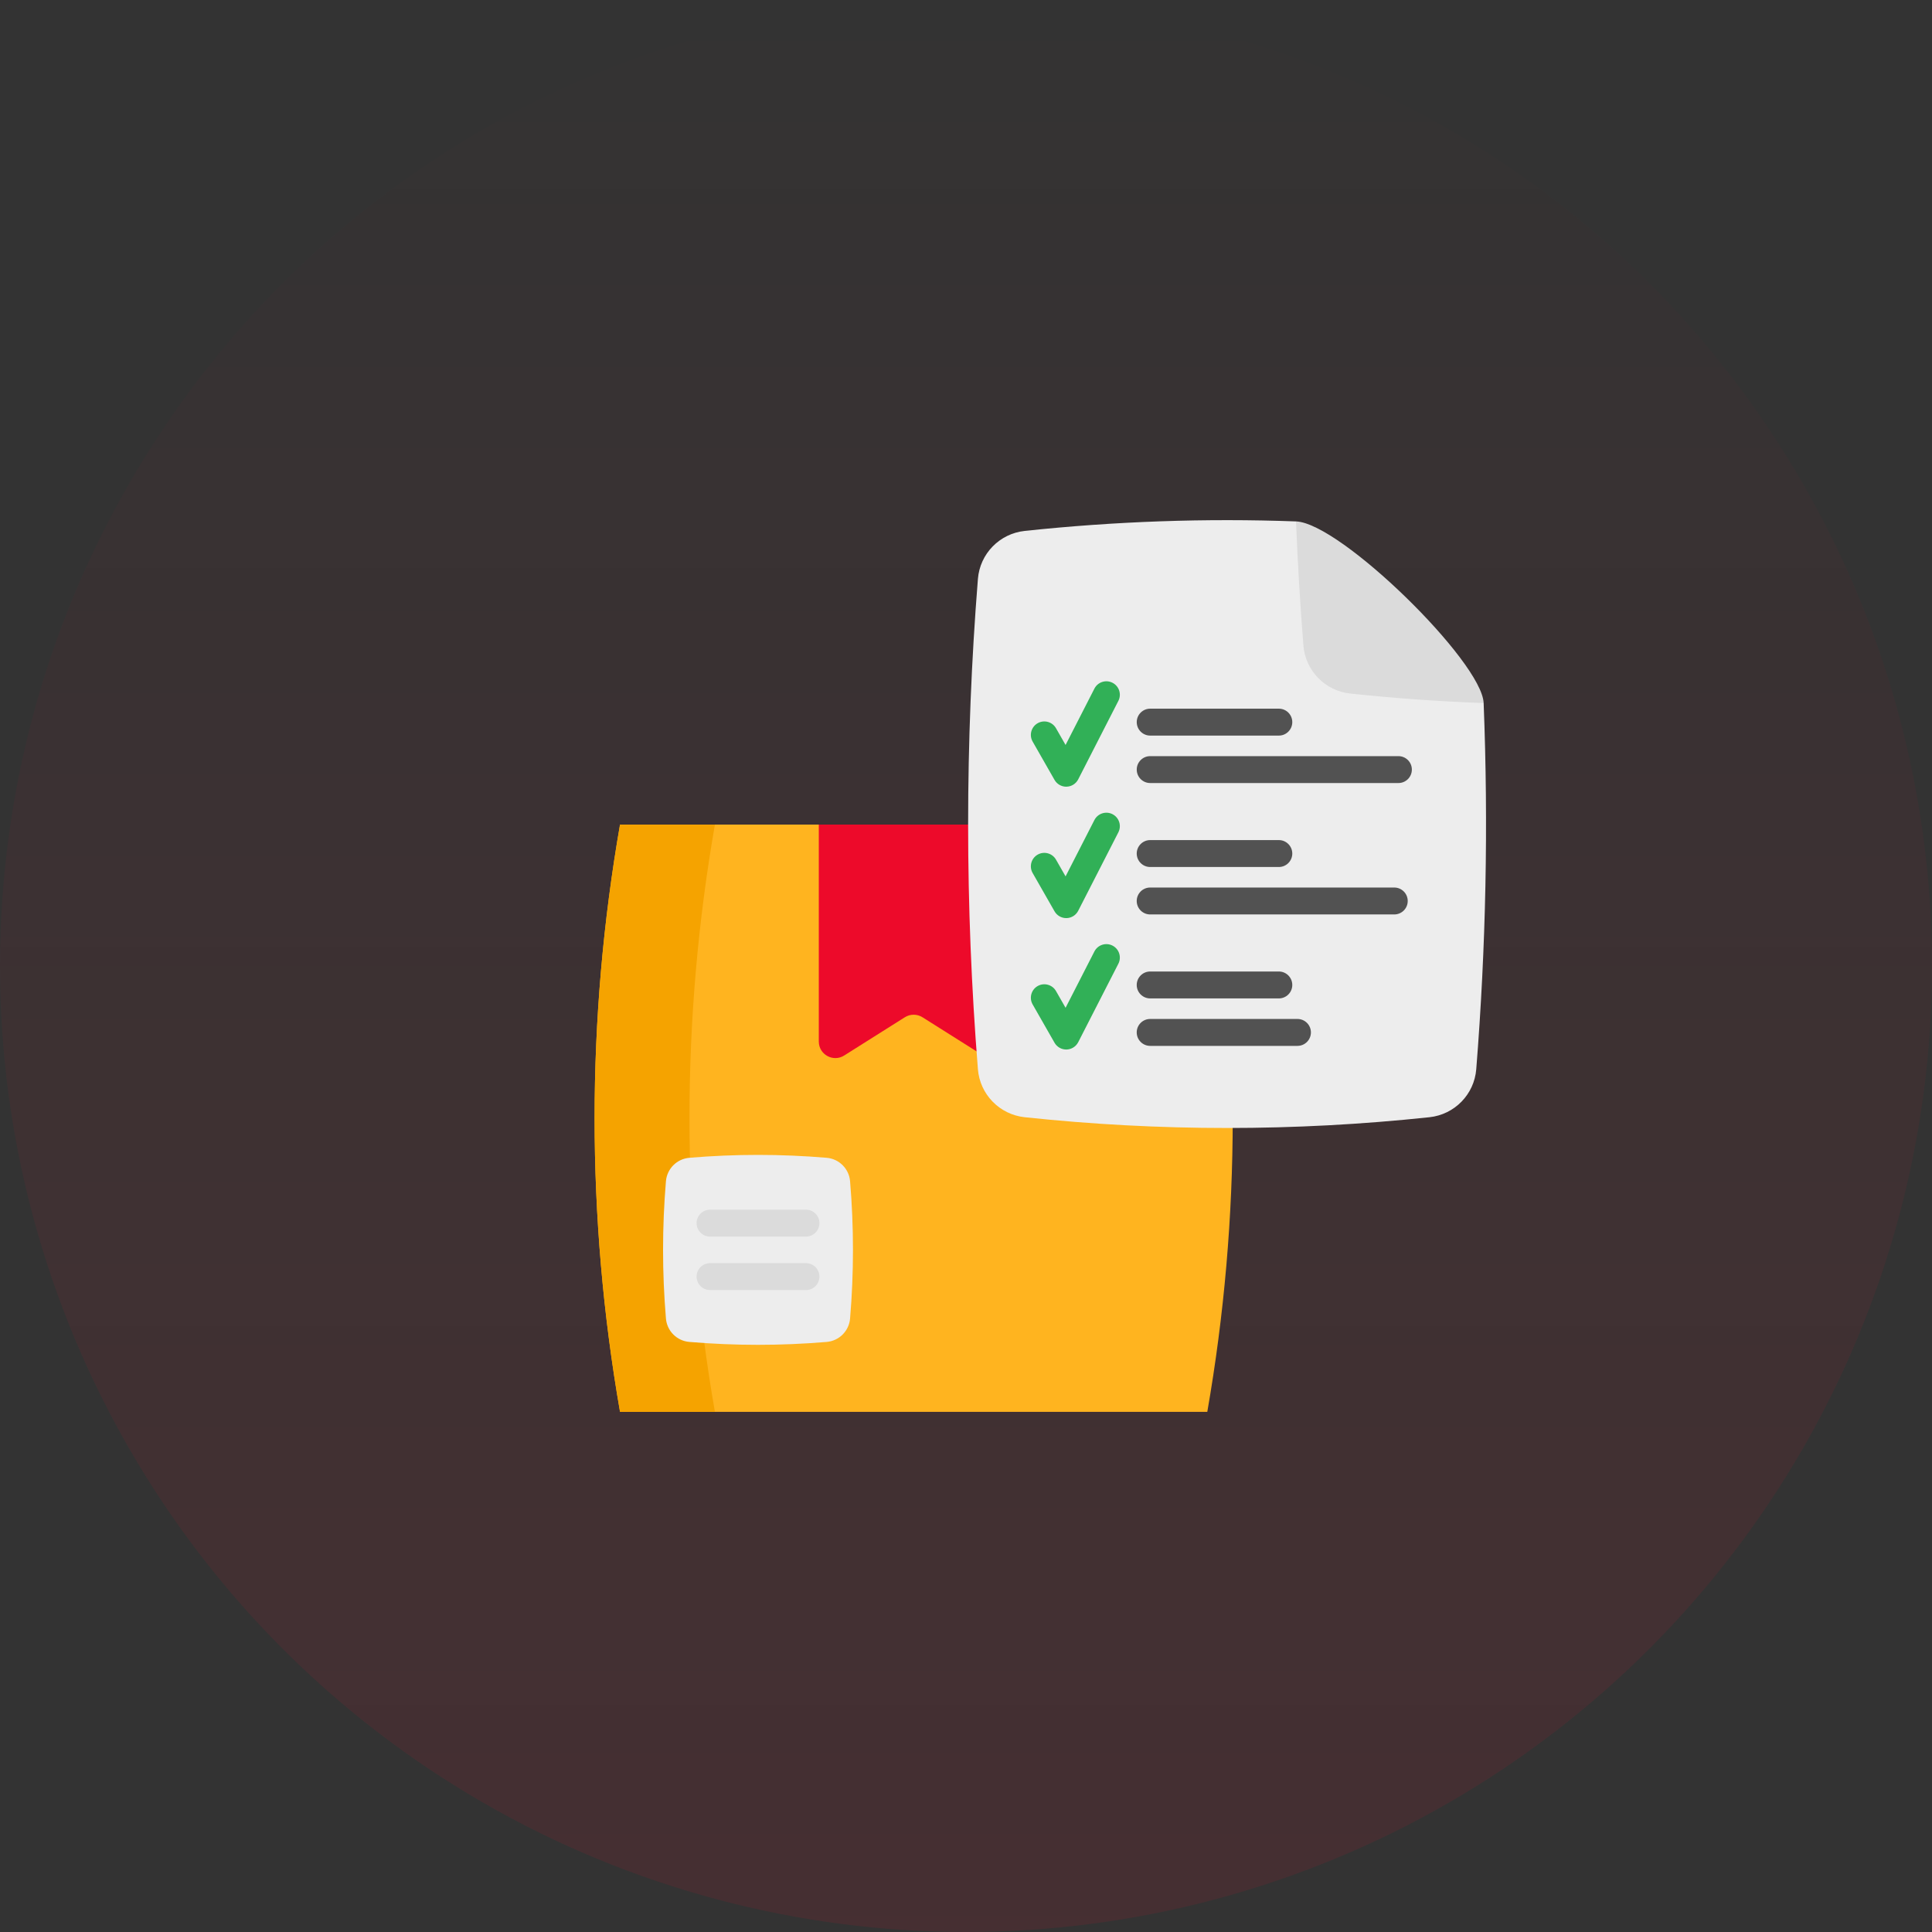 <svg width="104" height="104" viewBox="0 0 104 104" fill="none" xmlns="http://www.w3.org/2000/svg">
<rect x="0" y="0" width="104" height="104" fill="#333333" stroke="none"/>
<circle cx="52" cy="52" r="52" fill="url(#paint0_linear)"/>
<g clip-path="url(#clip0)">
<path d="M64.989 44.386C59.374 44.386 60.364 49.018 54.748 49.018C53.392 49.018 45.432 44.386 44.076 44.386C40.509 44.386 36.943 44.386 33.376 44.386C31.551 54.845 31.551 65.541 33.376 76H64.989C66.814 65.541 66.814 54.845 64.989 44.386Z" fill="#FFB41F"/>
<path d="M38.484 76H33.376C31.552 65.541 31.552 54.846 33.376 44.386H38.484C36.658 54.846 36.658 65.541 38.484 76Z" fill="#F5A300"/>
<path d="M54.289 57.68L49.658 54.76C49.367 54.577 48.998 54.577 48.707 54.76L45.443 56.818C44.849 57.193 44.076 56.766 44.076 56.064V44.386H54.289V57.68H54.289Z" fill="#ED0A2A"/>
<path d="M69.766 28.068C64.898 27.89 60.03 28.061 55.163 28.579C53.809 28.723 52.749 29.807 52.641 31.164C51.939 39.961 51.939 48.758 52.641 57.556C52.749 58.913 53.809 59.997 55.163 60.141C62.423 60.913 69.684 60.913 76.945 60.141C78.298 59.997 79.359 58.913 79.467 57.556C79.991 50.985 80.124 44.415 79.865 37.845" fill="#EDEDED"/>
<path d="M79.865 37.846C77.472 37.759 75.079 37.589 72.686 37.334C71.332 37.19 70.272 36.106 70.163 34.749C69.986 32.522 69.853 30.295 69.766 28.068C72.158 28.154 79.777 35.618 79.865 37.846Z" fill="#DBDBDB"/>
<path d="M57.395 42.348C57.136 42.348 56.895 42.209 56.766 41.983L55.587 39.919C55.389 39.572 55.51 39.13 55.857 38.931C56.204 38.733 56.647 38.853 56.845 39.201L57.36 40.102L58.912 37.069C59.094 36.712 59.531 36.572 59.887 36.754C60.243 36.936 60.384 37.372 60.202 37.728L58.04 41.953C57.919 42.19 57.678 42.341 57.412 42.347C57.406 42.348 57.401 42.348 57.395 42.348Z" fill="#31B057"/>
<path d="M68.84 39.597H61.915C61.515 39.597 61.191 39.272 61.191 38.872C61.191 38.472 61.515 38.148 61.915 38.148H68.84C69.24 38.148 69.564 38.472 69.564 38.872C69.564 39.272 69.24 39.597 68.84 39.597Z" fill="#525252"/>
<path d="M75.277 42.151H61.915C61.515 42.151 61.191 41.827 61.191 41.427C61.191 41.027 61.515 40.703 61.915 40.703H75.277C75.677 40.703 76.001 41.027 76.001 41.427C76.001 41.827 75.677 42.151 75.277 42.151Z" fill="#525252"/>
<path d="M57.395 49.422C57.136 49.422 56.895 49.283 56.766 49.057L55.587 46.994C55.389 46.646 55.51 46.204 55.857 46.005C56.204 45.807 56.647 45.928 56.845 46.275L57.36 47.176L58.912 44.143C59.094 43.787 59.531 43.646 59.887 43.828C60.243 44.01 60.384 44.447 60.202 44.803L58.04 49.028C57.919 49.264 57.678 49.416 57.412 49.422C57.406 49.422 57.401 49.422 57.395 49.422Z" fill="#31B057"/>
<path d="M68.84 46.671H61.915C61.515 46.671 61.19 46.346 61.19 45.947C61.19 45.547 61.515 45.222 61.915 45.222H68.84C69.24 45.222 69.564 45.547 69.564 45.947C69.564 46.346 69.24 46.671 68.84 46.671Z" fill="#525252"/>
<path d="M75.053 49.225H61.914C61.514 49.225 61.19 48.901 61.19 48.501C61.19 48.1 61.514 47.776 61.914 47.776H75.053C75.454 47.776 75.778 48.1 75.778 48.501C75.778 48.901 75.454 49.225 75.053 49.225Z" fill="#525252"/>
<path d="M57.395 56.496C57.136 56.496 56.895 56.357 56.766 56.131L55.587 54.068C55.389 53.72 55.51 53.278 55.857 53.079C56.204 52.881 56.647 53.002 56.845 53.349L57.36 54.25L58.912 51.217C59.094 50.861 59.531 50.72 59.887 50.902C60.243 51.084 60.384 51.521 60.202 51.877L58.04 56.102C57.919 56.338 57.678 56.489 57.412 56.496C57.406 56.496 57.401 56.496 57.395 56.496Z" fill="#31B057"/>
<path d="M68.84 53.745H61.915C61.515 53.745 61.19 53.421 61.19 53.021C61.19 52.621 61.515 52.296 61.915 52.296H68.84C69.24 52.296 69.564 52.621 69.564 53.021C69.564 53.421 69.24 53.745 68.84 53.745Z" fill="#525252"/>
<path d="M69.843 56.3H61.914C61.514 56.3 61.19 55.975 61.19 55.575C61.19 55.175 61.514 54.851 61.914 54.851H69.843C70.243 54.851 70.567 55.175 70.567 55.575C70.567 55.975 70.243 56.3 69.843 56.3Z" fill="#525252"/>
<path d="M44.497 72.237C42.035 72.444 39.572 72.444 37.11 72.237C36.436 72.181 35.903 71.648 35.847 70.974C35.641 68.512 35.641 66.049 35.847 63.587C35.904 62.913 36.436 62.38 37.11 62.324C39.572 62.117 42.035 62.117 44.497 62.324C45.171 62.38 45.704 62.913 45.76 63.587C45.967 66.049 45.967 68.512 45.76 70.974C45.704 71.648 45.171 72.181 44.497 72.237Z" fill="#EDEDED"/>
<path d="M43.386 66.566H38.221C37.821 66.566 37.497 66.242 37.497 65.841C37.497 65.442 37.821 65.117 38.221 65.117H43.386C43.786 65.117 44.11 65.442 44.11 65.841C44.11 66.241 43.786 66.566 43.386 66.566Z" fill="#DBDBDB"/>
<path d="M43.386 69.444H38.221C37.821 69.444 37.497 69.12 37.497 68.72C37.497 68.32 37.821 67.996 38.221 67.996H43.386C43.786 67.996 44.11 68.32 44.11 68.72C44.11 69.12 43.786 69.444 43.386 69.444Z" fill="#DBDBDB"/>
</g>
<defs>
<linearGradient id="paint0_linear" x1="52" y1="0" x2="52" y2="104" gradientUnits="userSpaceOnUse">
<stop stop-color="#ED0A2A" stop-opacity="0"/>
<stop offset="1" stop-color="#ED0A2A" stop-opacity="0.1"/>
</linearGradient>
<clipPath id="clip0">
<rect width="48" height="48" fill="white" transform="translate(32 28)"/>
</clipPath>
</defs>
</svg>
